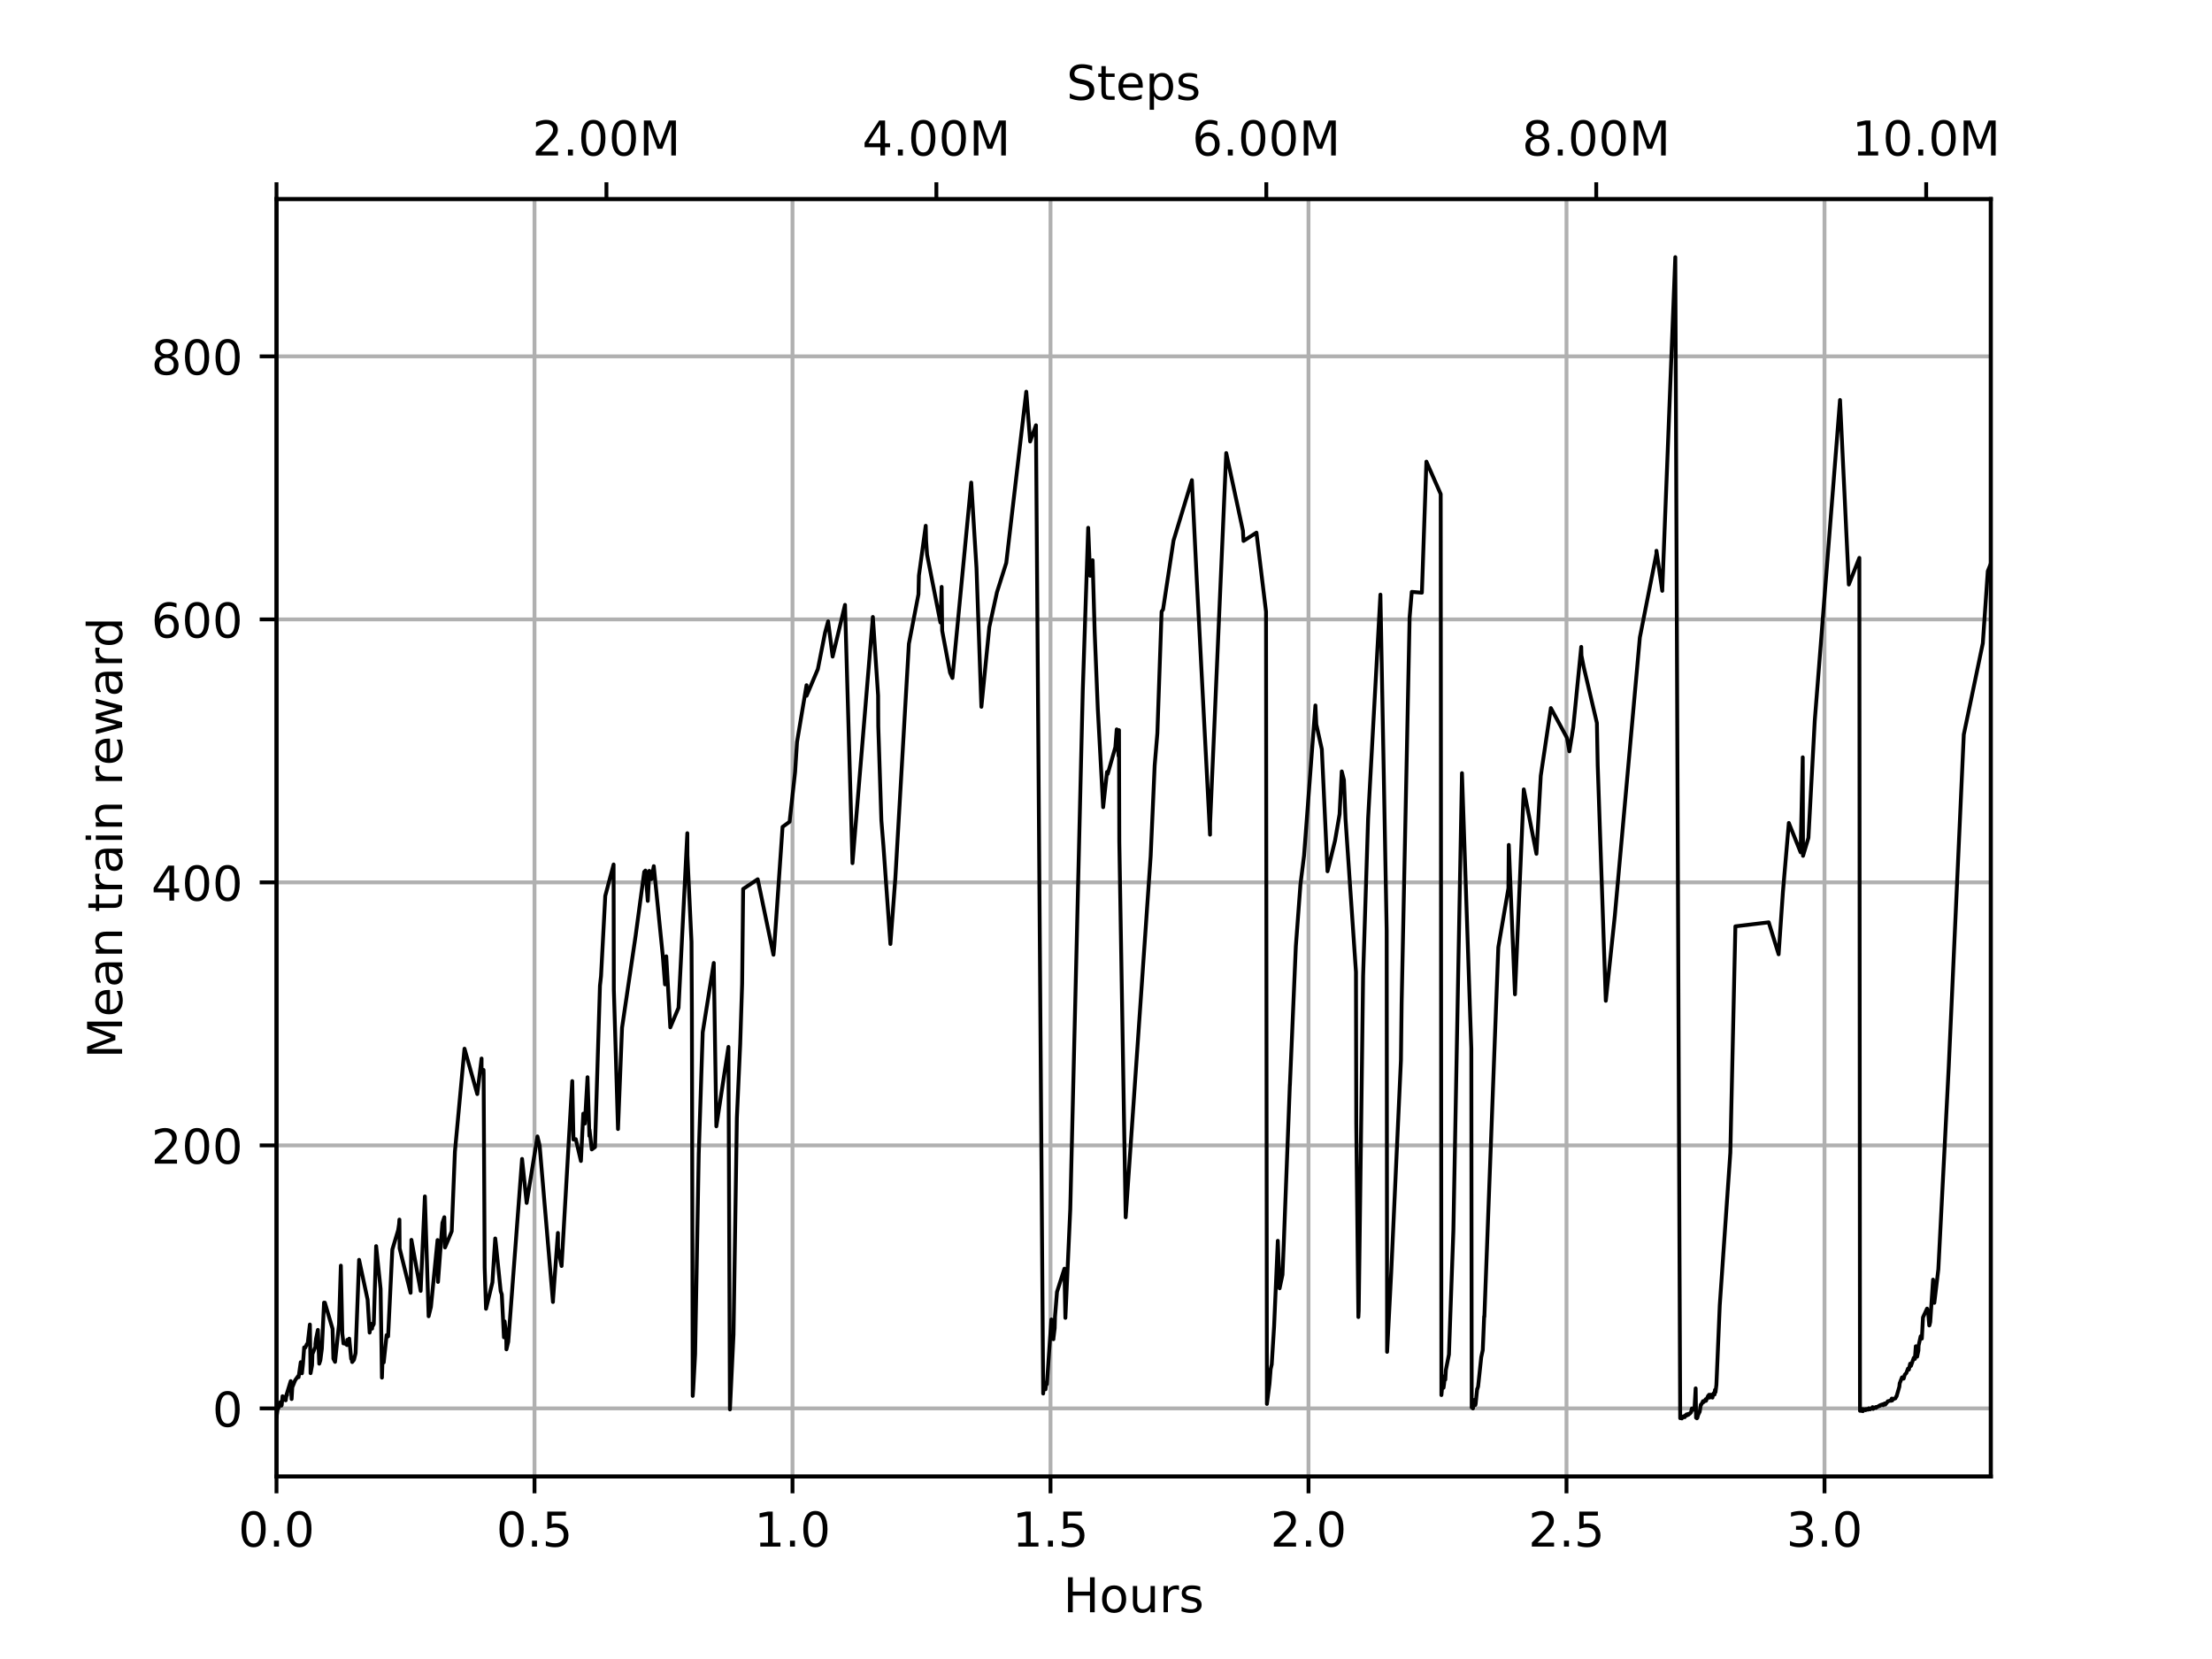<?xml version="1.0" encoding="utf-8" standalone="no"?>
<!DOCTYPE svg PUBLIC "-//W3C//DTD SVG 1.1//EN"
  "http://www.w3.org/Graphics/SVG/1.1/DTD/svg11.dtd">
<!-- Created with matplotlib (https://matplotlib.org/) -->
<svg height="345.6pt" version="1.1" viewBox="0 0 460.8 345.6" width="460.8pt" xmlns="http://www.w3.org/2000/svg" xmlns:xlink="http://www.w3.org/1999/xlink">
 <defs>
  <style type="text/css">
*{stroke-linecap:butt;stroke-linejoin:round;}
  </style>
 </defs>
 <g id="figure_1">
  <g id="patch_1">
   <path d="M 0 345.6
L 460.8 345.6
L 460.8 0
L 0 0
z
" style="fill:#ffffff;"/>
  </g>
  <g id="axes_1">
   <g id="patch_2">
    <path d="M 57.6 307.584
L 414.72 307.584
L 414.72 41.472
L 57.6 41.472
z
" style="fill:#ffffff;"/>
   </g>
   <g id="matplotlib.axis_1">
    <g id="xtick_1">
     <g id="line2d_1">
      <path clip-path="url(#p664008bdf8)" d="M 57.6 307.584
L 57.6 41.472
" style="fill:none;stroke:#b0b0b0;stroke-linecap:square;stroke-width:0.8;"/>
     </g>
     <g id="line2d_2">
      <defs>
       <path d="M 0 0
L 0 3.5
" id="m52dcbf2205" style="stroke:#000000;stroke-width:0.8;"/>
      </defs>
      <g>
       <use style="stroke:#000000;stroke-width:0.8;" x="57.6" xlink:href="#m52dcbf2205" y="307.584"/>
      </g>
     </g>
     <g id="text_1">
      <!-- 0.0 -->
      <defs>
       <path d="M 31.781 66.406
Q 24.172 66.406 20.328 58.906
Q 16.5 51.422 16.5 36.375
Q 16.5 21.391 20.328 13.891
Q 24.172 6.391 31.781 6.391
Q 39.453 6.391 43.281 13.891
Q 47.125 21.391 47.125 36.375
Q 47.125 51.422 43.281 58.906
Q 39.453 66.406 31.781 66.406
z
M 31.781 74.219
Q 44.047 74.219 50.516 64.516
Q 56.984 54.828 56.984 36.375
Q 56.984 17.969 50.516 8.266
Q 44.047 -1.422 31.781 -1.422
Q 19.531 -1.422 13.062 8.266
Q 6.594 17.969 6.594 36.375
Q 6.594 54.828 13.062 64.516
Q 19.531 74.219 31.781 74.219
z
" id="DejaVuSans-48"/>
       <path d="M 10.688 12.406
L 21 12.406
L 21 0
L 10.688 0
z
" id="DejaVuSans-46"/>
      </defs>
      <g transform="translate(49.648 322.182)scale(0.1 -0.1)">
       <use xlink:href="#DejaVuSans-48"/>
       <use x="63.623" xlink:href="#DejaVuSans-46"/>
       <use x="95.41" xlink:href="#DejaVuSans-48"/>
      </g>
     </g>
    </g>
    <g id="xtick_2">
     <g id="line2d_3">
      <path clip-path="url(#p664008bdf8)" d="M 111.346 307.584
L 111.346 41.472
" style="fill:none;stroke:#b0b0b0;stroke-linecap:square;stroke-width:0.8;"/>
     </g>
     <g id="line2d_4">
      <g>
       <use style="stroke:#000000;stroke-width:0.8;" x="111.346" xlink:href="#m52dcbf2205" y="307.584"/>
      </g>
     </g>
     <g id="text_2">
      <!-- 0.5 -->
      <defs>
       <path d="M 10.797 72.906
L 49.516 72.906
L 49.516 64.594
L 19.828 64.594
L 19.828 46.734
Q 21.969 47.469 24.109 47.828
Q 26.266 48.188 28.422 48.188
Q 40.625 48.188 47.75 41.5
Q 54.891 34.812 54.891 23.391
Q 54.891 11.625 47.562 5.094
Q 40.234 -1.422 26.906 -1.422
Q 22.312 -1.422 17.547 -0.641
Q 12.797 0.141 7.719 1.703
L 7.719 11.625
Q 12.109 9.234 16.797 8.062
Q 21.484 6.891 26.703 6.891
Q 35.156 6.891 40.078 11.328
Q 45.016 15.766 45.016 23.391
Q 45.016 31 40.078 35.438
Q 35.156 39.891 26.703 39.891
Q 22.75 39.891 18.812 39.016
Q 14.891 38.141 10.797 36.281
z
" id="DejaVuSans-53"/>
      </defs>
      <g transform="translate(103.395 322.182)scale(0.1 -0.1)">
       <use xlink:href="#DejaVuSans-48"/>
       <use x="63.623" xlink:href="#DejaVuSans-46"/>
       <use x="95.41" xlink:href="#DejaVuSans-53"/>
      </g>
     </g>
    </g>
    <g id="xtick_3">
     <g id="line2d_5">
      <path clip-path="url(#p664008bdf8)" d="M 165.092 307.584
L 165.092 41.472
" style="fill:none;stroke:#b0b0b0;stroke-linecap:square;stroke-width:0.8;"/>
     </g>
     <g id="line2d_6">
      <g>
       <use style="stroke:#000000;stroke-width:0.8;" x="165.092" xlink:href="#m52dcbf2205" y="307.584"/>
      </g>
     </g>
     <g id="text_3">
      <!-- 1.0 -->
      <defs>
       <path d="M 12.406 8.297
L 28.516 8.297
L 28.516 63.922
L 10.984 60.406
L 10.984 69.391
L 28.422 72.906
L 38.281 72.906
L 38.281 8.297
L 54.391 8.297
L 54.391 0
L 12.406 0
z
" id="DejaVuSans-49"/>
      </defs>
      <g transform="translate(157.141 322.182)scale(0.1 -0.1)">
       <use xlink:href="#DejaVuSans-49"/>
       <use x="63.623" xlink:href="#DejaVuSans-46"/>
       <use x="95.41" xlink:href="#DejaVuSans-48"/>
      </g>
     </g>
    </g>
    <g id="xtick_4">
     <g id="line2d_7">
      <path clip-path="url(#p664008bdf8)" d="M 218.839 307.584
L 218.839 41.472
" style="fill:none;stroke:#b0b0b0;stroke-linecap:square;stroke-width:0.8;"/>
     </g>
     <g id="line2d_8">
      <g>
       <use style="stroke:#000000;stroke-width:0.8;" x="218.839" xlink:href="#m52dcbf2205" y="307.584"/>
      </g>
     </g>
     <g id="text_4">
      <!-- 1.5 -->
      <g transform="translate(210.887 322.182)scale(0.1 -0.1)">
       <use xlink:href="#DejaVuSans-49"/>
       <use x="63.623" xlink:href="#DejaVuSans-46"/>
       <use x="95.41" xlink:href="#DejaVuSans-53"/>
      </g>
     </g>
    </g>
    <g id="xtick_5">
     <g id="line2d_9">
      <path clip-path="url(#p664008bdf8)" d="M 272.585 307.584
L 272.585 41.472
" style="fill:none;stroke:#b0b0b0;stroke-linecap:square;stroke-width:0.8;"/>
     </g>
     <g id="line2d_10">
      <g>
       <use style="stroke:#000000;stroke-width:0.8;" x="272.585" xlink:href="#m52dcbf2205" y="307.584"/>
      </g>
     </g>
     <g id="text_5">
      <!-- 2.0 -->
      <defs>
       <path d="M 19.188 8.297
L 53.609 8.297
L 53.609 0
L 7.328 0
L 7.328 8.297
Q 12.938 14.109 22.625 23.891
Q 32.328 33.688 34.812 36.531
Q 39.547 41.844 41.422 45.531
Q 43.312 49.219 43.312 52.781
Q 43.312 58.594 39.234 62.25
Q 35.156 65.922 28.609 65.922
Q 23.969 65.922 18.812 64.312
Q 13.672 62.703 7.812 59.422
L 7.812 69.391
Q 13.766 71.781 18.938 73
Q 24.125 74.219 28.422 74.219
Q 39.75 74.219 46.484 68.547
Q 53.219 62.891 53.219 53.422
Q 53.219 48.922 51.531 44.891
Q 49.859 40.875 45.406 35.406
Q 44.188 33.984 37.641 27.219
Q 31.109 20.453 19.188 8.297
z
" id="DejaVuSans-50"/>
      </defs>
      <g transform="translate(264.633 322.182)scale(0.1 -0.1)">
       <use xlink:href="#DejaVuSans-50"/>
       <use x="63.623" xlink:href="#DejaVuSans-46"/>
       <use x="95.41" xlink:href="#DejaVuSans-48"/>
      </g>
     </g>
    </g>
    <g id="xtick_6">
     <g id="line2d_11">
      <path clip-path="url(#p664008bdf8)" d="M 326.331 307.584
L 326.331 41.472
" style="fill:none;stroke:#b0b0b0;stroke-linecap:square;stroke-width:0.8;"/>
     </g>
     <g id="line2d_12">
      <g>
       <use style="stroke:#000000;stroke-width:0.8;" x="326.331" xlink:href="#m52dcbf2205" y="307.584"/>
      </g>
     </g>
     <g id="text_6">
      <!-- 2.5 -->
      <g transform="translate(318.379 322.182)scale(0.1 -0.1)">
       <use xlink:href="#DejaVuSans-50"/>
       <use x="63.623" xlink:href="#DejaVuSans-46"/>
       <use x="95.41" xlink:href="#DejaVuSans-53"/>
      </g>
     </g>
    </g>
    <g id="xtick_7">
     <g id="line2d_13">
      <path clip-path="url(#p664008bdf8)" d="M 380.077 307.584
L 380.077 41.472
" style="fill:none;stroke:#b0b0b0;stroke-linecap:square;stroke-width:0.8;"/>
     </g>
     <g id="line2d_14">
      <g>
       <use style="stroke:#000000;stroke-width:0.8;" x="380.077" xlink:href="#m52dcbf2205" y="307.584"/>
      </g>
     </g>
     <g id="text_7">
      <!-- 3.0 -->
      <defs>
       <path d="M 40.578 39.312
Q 47.656 37.797 51.625 33
Q 55.609 28.219 55.609 21.188
Q 55.609 10.406 48.188 4.484
Q 40.766 -1.422 27.094 -1.422
Q 22.516 -1.422 17.656 -0.516
Q 12.797 0.391 7.625 2.203
L 7.625 11.719
Q 11.719 9.328 16.594 8.109
Q 21.484 6.891 26.812 6.891
Q 36.078 6.891 40.938 10.547
Q 45.797 14.203 45.797 21.188
Q 45.797 27.641 41.281 31.266
Q 36.766 34.906 28.719 34.906
L 20.219 34.906
L 20.219 43.016
L 29.109 43.016
Q 36.375 43.016 40.234 45.922
Q 44.094 48.828 44.094 54.297
Q 44.094 59.906 40.109 62.906
Q 36.141 65.922 28.719 65.922
Q 24.656 65.922 20.016 65.031
Q 15.375 64.156 9.812 62.312
L 9.812 71.094
Q 15.438 72.656 20.344 73.438
Q 25.25 74.219 29.594 74.219
Q 40.828 74.219 47.359 69.109
Q 53.906 64.016 53.906 55.328
Q 53.906 49.266 50.438 45.094
Q 46.969 40.922 40.578 39.312
z
" id="DejaVuSans-51"/>
      </defs>
      <g transform="translate(372.125 322.182)scale(0.1 -0.1)">
       <use xlink:href="#DejaVuSans-51"/>
       <use x="63.623" xlink:href="#DejaVuSans-46"/>
       <use x="95.41" xlink:href="#DejaVuSans-48"/>
      </g>
     </g>
    </g>
    <g id="text_8">
     <!-- Hours -->
     <defs>
      <path d="M 9.812 72.906
L 19.672 72.906
L 19.672 43.016
L 55.516 43.016
L 55.516 72.906
L 65.375 72.906
L 65.375 0
L 55.516 0
L 55.516 34.719
L 19.672 34.719
L 19.672 0
L 9.812 0
z
" id="DejaVuSans-72"/>
      <path d="M 30.609 48.391
Q 23.391 48.391 19.188 42.75
Q 14.984 37.109 14.984 27.297
Q 14.984 17.484 19.156 11.844
Q 23.344 6.203 30.609 6.203
Q 37.797 6.203 41.984 11.859
Q 46.188 17.531 46.188 27.297
Q 46.188 37.016 41.984 42.703
Q 37.797 48.391 30.609 48.391
z
M 30.609 56
Q 42.328 56 49.016 48.375
Q 55.719 40.766 55.719 27.297
Q 55.719 13.875 49.016 6.219
Q 42.328 -1.422 30.609 -1.422
Q 18.844 -1.422 12.172 6.219
Q 5.516 13.875 5.516 27.297
Q 5.516 40.766 12.172 48.375
Q 18.844 56 30.609 56
z
" id="DejaVuSans-111"/>
      <path d="M 8.5 21.578
L 8.5 54.688
L 17.484 54.688
L 17.484 21.922
Q 17.484 14.156 20.5 10.266
Q 23.531 6.391 29.594 6.391
Q 36.859 6.391 41.078 11.031
Q 45.312 15.672 45.312 23.688
L 45.312 54.688
L 54.297 54.688
L 54.297 0
L 45.312 0
L 45.312 8.406
Q 42.047 3.422 37.719 1
Q 33.406 -1.422 27.688 -1.422
Q 18.266 -1.422 13.375 4.438
Q 8.5 10.297 8.5 21.578
z
M 31.109 56
z
" id="DejaVuSans-117"/>
      <path d="M 41.109 46.297
Q 39.594 47.172 37.812 47.578
Q 36.031 48 33.891 48
Q 26.266 48 22.188 43.047
Q 18.109 38.094 18.109 28.812
L 18.109 0
L 9.078 0
L 9.078 54.688
L 18.109 54.688
L 18.109 46.188
Q 20.953 51.172 25.484 53.578
Q 30.031 56 36.531 56
Q 37.453 56 38.578 55.875
Q 39.703 55.766 41.062 55.516
z
" id="DejaVuSans-114"/>
      <path d="M 44.281 53.078
L 44.281 44.578
Q 40.484 46.531 36.375 47.5
Q 32.281 48.484 27.875 48.484
Q 21.188 48.484 17.844 46.438
Q 14.5 44.391 14.5 40.281
Q 14.5 37.156 16.891 35.375
Q 19.281 33.594 26.516 31.984
L 29.594 31.297
Q 39.156 29.25 43.188 25.516
Q 47.219 21.781 47.219 15.094
Q 47.219 7.469 41.188 3.016
Q 35.156 -1.422 24.609 -1.422
Q 20.219 -1.422 15.453 -0.562
Q 10.688 0.297 5.422 2
L 5.422 11.281
Q 10.406 8.688 15.234 7.391
Q 20.062 6.109 24.812 6.109
Q 31.156 6.109 34.562 8.281
Q 37.984 10.453 37.984 14.406
Q 37.984 18.062 35.516 20.016
Q 33.062 21.969 24.703 23.781
L 21.578 24.516
Q 13.234 26.266 9.516 29.906
Q 5.812 33.547 5.812 39.891
Q 5.812 47.609 11.281 51.797
Q 16.75 56 26.812 56
Q 31.781 56 36.172 55.266
Q 40.578 54.547 44.281 53.078
z
" id="DejaVuSans-115"/>
     </defs>
     <g transform="translate(221.512 335.861)scale(0.1 -0.1)">
      <use xlink:href="#DejaVuSans-72"/>
      <use x="75.195" xlink:href="#DejaVuSans-111"/>
      <use x="136.377" xlink:href="#DejaVuSans-117"/>
      <use x="199.756" xlink:href="#DejaVuSans-114"/>
      <use x="240.869" xlink:href="#DejaVuSans-115"/>
     </g>
    </g>
   </g>
   <g id="matplotlib.axis_2">
    <g id="ytick_1">
     <g id="line2d_15">
      <path clip-path="url(#p664008bdf8)" d="M 57.6 293.396
L 414.72 293.396
" style="fill:none;stroke:#b0b0b0;stroke-linecap:square;stroke-width:0.8;"/>
     </g>
     <g id="line2d_16">
      <defs>
       <path d="M 0 0
L -3.5 0
" id="ma032b024cc" style="stroke:#000000;stroke-width:0.8;"/>
      </defs>
      <g>
       <use style="stroke:#000000;stroke-width:0.8;" x="57.6" xlink:href="#ma032b024cc" y="293.396"/>
      </g>
     </g>
     <g id="text_9">
      <!-- 0 -->
      <g transform="translate(44.237 297.195)scale(0.1 -0.1)">
       <use xlink:href="#DejaVuSans-48"/>
      </g>
     </g>
    </g>
    <g id="ytick_2">
     <g id="line2d_17">
      <path clip-path="url(#p664008bdf8)" d="M 57.6 238.606
L 414.72 238.606
" style="fill:none;stroke:#b0b0b0;stroke-linecap:square;stroke-width:0.8;"/>
     </g>
     <g id="line2d_18">
      <g>
       <use style="stroke:#000000;stroke-width:0.8;" x="57.6" xlink:href="#ma032b024cc" y="238.606"/>
      </g>
     </g>
     <g id="text_10">
      <!-- 200 -->
      <g transform="translate(31.512 242.406)scale(0.1 -0.1)">
       <use xlink:href="#DejaVuSans-50"/>
       <use x="63.623" xlink:href="#DejaVuSans-48"/>
       <use x="127.246" xlink:href="#DejaVuSans-48"/>
      </g>
     </g>
    </g>
    <g id="ytick_3">
     <g id="line2d_19">
      <path clip-path="url(#p664008bdf8)" d="M 57.6 183.817
L 414.72 183.817
" style="fill:none;stroke:#b0b0b0;stroke-linecap:square;stroke-width:0.8;"/>
     </g>
     <g id="line2d_20">
      <g>
       <use style="stroke:#000000;stroke-width:0.8;" x="57.6" xlink:href="#ma032b024cc" y="183.817"/>
      </g>
     </g>
     <g id="text_11">
      <!-- 400 -->
      <defs>
       <path d="M 37.797 64.312
L 12.891 25.391
L 37.797 25.391
z
M 35.203 72.906
L 47.609 72.906
L 47.609 25.391
L 58.016 25.391
L 58.016 17.188
L 47.609 17.188
L 47.609 0
L 37.797 0
L 37.797 17.188
L 4.891 17.188
L 4.891 26.703
z
" id="DejaVuSans-52"/>
      </defs>
      <g transform="translate(31.512 187.616)scale(0.1 -0.1)">
       <use xlink:href="#DejaVuSans-52"/>
       <use x="63.623" xlink:href="#DejaVuSans-48"/>
       <use x="127.246" xlink:href="#DejaVuSans-48"/>
      </g>
     </g>
    </g>
    <g id="ytick_4">
     <g id="line2d_21">
      <path clip-path="url(#p664008bdf8)" d="M 57.6 129.027
L 414.72 129.027
" style="fill:none;stroke:#b0b0b0;stroke-linecap:square;stroke-width:0.8;"/>
     </g>
     <g id="line2d_22">
      <g>
       <use style="stroke:#000000;stroke-width:0.8;" x="57.6" xlink:href="#ma032b024cc" y="129.027"/>
      </g>
     </g>
     <g id="text_12">
      <!-- 600 -->
      <defs>
       <path d="M 33.016 40.375
Q 26.375 40.375 22.484 35.828
Q 18.609 31.297 18.609 23.391
Q 18.609 15.531 22.484 10.953
Q 26.375 6.391 33.016 6.391
Q 39.656 6.391 43.531 10.953
Q 47.406 15.531 47.406 23.391
Q 47.406 31.297 43.531 35.828
Q 39.656 40.375 33.016 40.375
z
M 52.594 71.297
L 52.594 62.312
Q 48.875 64.062 45.094 64.984
Q 41.312 65.922 37.594 65.922
Q 27.828 65.922 22.672 59.328
Q 17.531 52.734 16.797 39.406
Q 19.672 43.656 24.016 45.922
Q 28.375 48.188 33.594 48.188
Q 44.578 48.188 50.953 41.516
Q 57.328 34.859 57.328 23.391
Q 57.328 12.156 50.688 5.359
Q 44.047 -1.422 33.016 -1.422
Q 20.359 -1.422 13.672 8.266
Q 6.984 17.969 6.984 36.375
Q 6.984 53.656 15.188 63.938
Q 23.391 74.219 37.203 74.219
Q 40.922 74.219 44.703 73.484
Q 48.484 72.75 52.594 71.297
z
" id="DejaVuSans-54"/>
      </defs>
      <g transform="translate(31.512 132.826)scale(0.1 -0.1)">
       <use xlink:href="#DejaVuSans-54"/>
       <use x="63.623" xlink:href="#DejaVuSans-48"/>
       <use x="127.246" xlink:href="#DejaVuSans-48"/>
      </g>
     </g>
    </g>
    <g id="ytick_5">
     <g id="line2d_23">
      <path clip-path="url(#p664008bdf8)" d="M 57.6 74.238
L 414.72 74.238
" style="fill:none;stroke:#b0b0b0;stroke-linecap:square;stroke-width:0.8;"/>
     </g>
     <g id="line2d_24">
      <g>
       <use style="stroke:#000000;stroke-width:0.8;" x="57.6" xlink:href="#ma032b024cc" y="74.238"/>
      </g>
     </g>
     <g id="text_13">
      <!-- 800 -->
      <defs>
       <path d="M 31.781 34.625
Q 24.75 34.625 20.719 30.859
Q 16.703 27.094 16.703 20.516
Q 16.703 13.922 20.719 10.156
Q 24.75 6.391 31.781 6.391
Q 38.812 6.391 42.859 10.172
Q 46.922 13.969 46.922 20.516
Q 46.922 27.094 42.891 30.859
Q 38.875 34.625 31.781 34.625
z
M 21.922 38.812
Q 15.578 40.375 12.031 44.719
Q 8.5 49.078 8.5 55.328
Q 8.5 64.062 14.719 69.141
Q 20.953 74.219 31.781 74.219
Q 42.672 74.219 48.875 69.141
Q 55.078 64.062 55.078 55.328
Q 55.078 49.078 51.531 44.719
Q 48 40.375 41.703 38.812
Q 48.828 37.156 52.797 32.312
Q 56.781 27.484 56.781 20.516
Q 56.781 9.906 50.312 4.234
Q 43.844 -1.422 31.781 -1.422
Q 19.734 -1.422 13.25 4.234
Q 6.781 9.906 6.781 20.516
Q 6.781 27.484 10.781 32.312
Q 14.797 37.156 21.922 38.812
z
M 18.312 54.391
Q 18.312 48.734 21.844 45.562
Q 25.391 42.391 31.781 42.391
Q 38.141 42.391 41.719 45.562
Q 45.312 48.734 45.312 54.391
Q 45.312 60.062 41.719 63.234
Q 38.141 66.406 31.781 66.406
Q 25.391 66.406 21.844 63.234
Q 18.312 60.062 18.312 54.391
z
" id="DejaVuSans-56"/>
      </defs>
      <g transform="translate(31.512 78.037)scale(0.1 -0.1)">
       <use xlink:href="#DejaVuSans-56"/>
       <use x="63.623" xlink:href="#DejaVuSans-48"/>
       <use x="127.246" xlink:href="#DejaVuSans-48"/>
      </g>
     </g>
    </g>
    <g id="text_14">
     <!-- Mean train reward -->
     <defs>
      <path d="M 9.812 72.906
L 24.516 72.906
L 43.109 23.297
L 61.812 72.906
L 76.516 72.906
L 76.516 0
L 66.891 0
L 66.891 64.016
L 48.094 14.016
L 38.188 14.016
L 19.391 64.016
L 19.391 0
L 9.812 0
z
" id="DejaVuSans-77"/>
      <path d="M 56.203 29.594
L 56.203 25.203
L 14.891 25.203
Q 15.484 15.922 20.484 11.062
Q 25.484 6.203 34.422 6.203
Q 39.594 6.203 44.453 7.469
Q 49.312 8.734 54.109 11.281
L 54.109 2.781
Q 49.266 0.734 44.188 -0.344
Q 39.109 -1.422 33.891 -1.422
Q 20.797 -1.422 13.156 6.188
Q 5.516 13.812 5.516 26.812
Q 5.516 40.234 12.766 48.109
Q 20.016 56 32.328 56
Q 43.359 56 49.781 48.891
Q 56.203 41.797 56.203 29.594
z
M 47.219 32.234
Q 47.125 39.594 43.094 43.984
Q 39.062 48.391 32.422 48.391
Q 24.906 48.391 20.391 44.141
Q 15.875 39.891 15.188 32.172
z
" id="DejaVuSans-101"/>
      <path d="M 34.281 27.484
Q 23.391 27.484 19.188 25
Q 14.984 22.516 14.984 16.5
Q 14.984 11.719 18.141 8.906
Q 21.297 6.109 26.703 6.109
Q 34.188 6.109 38.703 11.406
Q 43.219 16.703 43.219 25.484
L 43.219 27.484
z
M 52.203 31.203
L 52.203 0
L 43.219 0
L 43.219 8.297
Q 40.141 3.328 35.547 0.953
Q 30.953 -1.422 24.312 -1.422
Q 15.922 -1.422 10.953 3.297
Q 6 8.016 6 15.922
Q 6 25.141 12.172 29.828
Q 18.359 34.516 30.609 34.516
L 43.219 34.516
L 43.219 35.406
Q 43.219 41.609 39.141 45
Q 35.062 48.391 27.688 48.391
Q 23 48.391 18.547 47.266
Q 14.109 46.141 10.016 43.891
L 10.016 52.203
Q 14.938 54.109 19.578 55.047
Q 24.219 56 28.609 56
Q 40.484 56 46.344 49.844
Q 52.203 43.703 52.203 31.203
z
" id="DejaVuSans-97"/>
      <path d="M 54.891 33.016
L 54.891 0
L 45.906 0
L 45.906 32.719
Q 45.906 40.484 42.875 44.328
Q 39.844 48.188 33.797 48.188
Q 26.516 48.188 22.312 43.547
Q 18.109 38.922 18.109 30.906
L 18.109 0
L 9.078 0
L 9.078 54.688
L 18.109 54.688
L 18.109 46.188
Q 21.344 51.125 25.703 53.562
Q 30.078 56 35.797 56
Q 45.219 56 50.047 50.172
Q 54.891 44.344 54.891 33.016
z
" id="DejaVuSans-110"/>
      <path id="DejaVuSans-32"/>
      <path d="M 18.312 70.219
L 18.312 54.688
L 36.812 54.688
L 36.812 47.703
L 18.312 47.703
L 18.312 18.016
Q 18.312 11.328 20.141 9.422
Q 21.969 7.516 27.594 7.516
L 36.812 7.516
L 36.812 0
L 27.594 0
Q 17.188 0 13.234 3.875
Q 9.281 7.766 9.281 18.016
L 9.281 47.703
L 2.688 47.703
L 2.688 54.688
L 9.281 54.688
L 9.281 70.219
z
" id="DejaVuSans-116"/>
      <path d="M 9.422 54.688
L 18.406 54.688
L 18.406 0
L 9.422 0
z
M 9.422 75.984
L 18.406 75.984
L 18.406 64.594
L 9.422 64.594
z
" id="DejaVuSans-105"/>
      <path d="M 4.203 54.688
L 13.188 54.688
L 24.422 12.016
L 35.594 54.688
L 46.188 54.688
L 57.422 12.016
L 68.609 54.688
L 77.594 54.688
L 63.281 0
L 52.688 0
L 40.922 44.828
L 29.109 0
L 18.5 0
z
" id="DejaVuSans-119"/>
      <path d="M 45.406 46.391
L 45.406 75.984
L 54.391 75.984
L 54.391 0
L 45.406 0
L 45.406 8.203
Q 42.578 3.328 38.25 0.953
Q 33.938 -1.422 27.875 -1.422
Q 17.969 -1.422 11.734 6.484
Q 5.516 14.406 5.516 27.297
Q 5.516 40.188 11.734 48.094
Q 17.969 56 27.875 56
Q 33.938 56 38.25 53.625
Q 42.578 51.266 45.406 46.391
z
M 14.797 27.297
Q 14.797 17.391 18.875 11.75
Q 22.953 6.109 30.078 6.109
Q 37.203 6.109 41.297 11.75
Q 45.406 17.391 45.406 27.297
Q 45.406 37.203 41.297 42.844
Q 37.203 48.484 30.078 48.484
Q 22.953 48.484 18.875 42.844
Q 14.797 37.203 14.797 27.297
z
" id="DejaVuSans-100"/>
     </defs>
     <g transform="translate(25.433 220.48)rotate(-90)scale(0.1 -0.1)">
      <use xlink:href="#DejaVuSans-77"/>
      <use x="86.279" xlink:href="#DejaVuSans-101"/>
      <use x="147.803" xlink:href="#DejaVuSans-97"/>
      <use x="209.082" xlink:href="#DejaVuSans-110"/>
      <use x="272.461" xlink:href="#DejaVuSans-32"/>
      <use x="304.248" xlink:href="#DejaVuSans-116"/>
      <use x="343.457" xlink:href="#DejaVuSans-114"/>
      <use x="384.57" xlink:href="#DejaVuSans-97"/>
      <use x="445.85" xlink:href="#DejaVuSans-105"/>
      <use x="473.633" xlink:href="#DejaVuSans-110"/>
      <use x="537.012" xlink:href="#DejaVuSans-32"/>
      <use x="568.799" xlink:href="#DejaVuSans-114"/>
      <use x="609.881" xlink:href="#DejaVuSans-101"/>
      <use x="671.404" xlink:href="#DejaVuSans-119"/>
      <use x="753.191" xlink:href="#DejaVuSans-97"/>
      <use x="814.471" xlink:href="#DejaVuSans-114"/>
      <use x="855.568" xlink:href="#DejaVuSans-100"/>
     </g>
    </g>
   </g>
   <g id="line2d_25">
    <path clip-path="url(#p664008bdf8)" d="M 57.6 295.28
L 57.601 295.281
L 57.936 292.819
L 58.018 293.321
L 58.061 293.052
L 58.115 292.547
L 58.191 292.772
L 58.216 292.847
L 58.41 292.088
L 58.452 292.441
L 58.516 292.433
L 58.622 292.829
L 58.681 292.725
L 58.857 290.856
L 58.955 291.129
L 58.989 291.676
L 59.152 290.982
L 59.186 291.189
L 59.207 291.57
L 59.29 291.451
L 59.363 291.139
L 59.516 291.713
L 59.557 291.444
L 59.736 290.341
L 59.765 290.482
L 59.792 290.645
L 59.832 290.081
L 60.562 287.707
L 60.748 291.448
L 60.89 289.004
L 61.487 287.527
L 62.121 286.649
L 62.206 286.896
L 62.65 283.768
L 62.665 283.978
L 62.899 286.081
L 63.111 284.147
L 63.367 280.687
L 63.59 280.748
L 63.933 280
L 64.08 280.061
L 64.553 275.921
L 64.699 286.058
L 65.007 284.409
L 65.086 282.072
L 65.707 280.536
L 65.713 279.994
L 65.84 278.902
L 66.223 277.038
L 66.503 284.082
L 66.735 283.374
L 67.05 280.96
L 67.506 271.357
L 67.67 271.363
L 69.279 276.818
L 69.453 283.045
L 69.795 283.701
L 70.623 275.885
L 71.005 263.655
L 71.308 277.803
L 71.549 279.872
L 71.56 279.622
L 72.292 280.205
L 72.343 279.111
L 72.641 279.587
L 72.752 278.864
L 73.16 283.088
L 73.194 282.651
L 73.368 283.739
L 73.742 283.265
L 74.076 281.885
L 74.805 262.441
L 76.581 270.748
L 77.002 277.609
L 77.254 275.766
L 77.511 276.774
L 77.515 276.48
L 77.86 275.827
L 78.357 259.588
L 79.286 268.518
L 79.564 286.985
L 79.673 283.67
L 79.936 283.821
L 80.539 278.129
L 80.848 278.401
L 81.731 260.303
L 82.943 256.272
L 83.137 254.988
L 83.203 254.06
L 83.251 260.053
L 85.534 269.316
L 85.706 258.285
L 87.628 268.915
L 88.511 249.231
L 89.292 274.2
L 89.772 272.242
L 91.149 258.324
L 91.241 267.052
L 92.163 254.754
L 92.562 253.565
L 92.702 259.874
L 94.102 256.49
L 94.767 239.92
L 96.764 218.457
L 99.427 227.916
L 100.318 220.508
L 100.319 222.999
L 100.726 222.88
L 100.749 223.542
L 100.961 264.027
L 101.248 272.641
L 102.577 267.152
L 103.164 257.993
L 103.281 258.943
L 104.302 268.978
L 104.534 269.663
L 104.984 278.595
L 105.036 278.139
L 105.117 275.255
L 105.448 278.077
L 105.501 281.094
L 105.879 279.503
L 108.755 241.422
L 109.711 250.592
L 111.959 236.737
L 112.416 238.65
L 115.19 271.227
L 115.22 270.577
L 116.224 256.843
L 116.247 259.922
L 116.985 263.732
L 119.21 225.211
L 119.465 237.405
L 119.945 237.306
L 121.015 241.856
L 121.509 231.991
L 121.836 234.062
L 122.392 224.401
L 122.782 236.639
L 122.805 235.339
L 123.279 239.449
L 123.948 238.956
L 124.983 205.332
L 125.204 203.356
L 126.09 186.625
L 127.824 180.088
L 127.877 206.146
L 128.741 235.202
L 128.757 234.788
L 129.583 214.097
L 132.422 194.855
L 134.204 181.623
L 134.453 181.352
L 134.943 187.673
L 135.264 181.412
L 135.693 183.142
L 136.193 180.434
L 138.076 199.168
L 138.534 205.074
L 138.793 199.213
L 139.636 214.015
L 141.351 209.937
L 143.181 173.572
L 143.199 178.187
L 144.051 196.217
L 144.131 210.977
L 144.306 290.794
L 144.412 289.341
L 144.804 282.08
L 145.564 240.351
L 146.389 215.048
L 148.692 200.599
L 149.228 234.633
L 151.748 218.088
L 152.058 293.61
L 152.802 278.003
L 153.505 232.867
L 154.197 217.527
L 154.599 204.927
L 154.812 185.182
L 157.849 183.163
L 161.125 198.895
L 161.301 197.045
L 163.023 172.254
L 164.486 171.189
L 165.635 160.793
L 166.035 154.586
L 168.015 142.738
L 168.023 144.95
L 170.374 139.387
L 171.877 131.786
L 172.514 129.437
L 173.453 136.781
L 176.029 126.003
L 177.587 179.809
L 181.832 128.524
L 182.925 144.896
L 182.961 151.287
L 183.606 170.913
L 184.036 176.239
L 185.487 196.655
L 186.52 182.875
L 189.338 134.12
L 191.333 123.803
L 191.425 119.909
L 192.845 109.527
L 192.926 112.697
L 193.125 115.535
L 195.905 129.685
L 196.159 122.256
L 196.27 131.376
L 197.911 140.127
L 198.411 141.236
L 202.323 100.527
L 203.42 118.312
L 204.441 147.24
L 206.094 130.624
L 207.676 123.407
L 209.623 117.252
L 213.791 81.591
L 214.597 91.975
L 215.809 88.592
L 217.316 290.302
L 217.381 289.092
L 217.54 289.473
L 217.551 289.221
L 217.655 288.747
L 217.677 288.996
L 217.794 289.418
L 217.978 287.969
L 218.083 288.353
L 219.022 274.862
L 219.444 278.986
L 219.447 278.813
L 219.71 276.681
L 219.776 274.285
L 220.193 269.129
L 221.74 264.285
L 221.937 274.534
L 222.959 251.857
L 225.565 143.734
L 226.69 109.947
L 227.097 119.947
L 227.126 118.63
L 227.612 116.706
L 227.734 121.021
L 228.036 131.586
L 228.693 147.661
L 229.807 168.155
L 230.613 160.799
L 230.76 161.223
L 232.353 155.63
L 232.632 151.94
L 233.018 157.502
L 233.105 152.099
L 233.172 175.323
L 234.5 253.582
L 239.707 178.332
L 240.539 159.475
L 241.101 152.751
L 241.984 127.385
L 242.287 126.967
L 244.466 112.607
L 248.293 100.026
L 249.284 120.263
L 252.072 173.88
L 252.084 171.508
L 255.446 94.376
L 258.927 110.561
L 259.047 112.69
L 261.74 110.957
L 263.737 127.427
L 263.922 292.467
L 264.454 288.299
L 264.701 285.209
L 264.914 284.267
L 264.919 284.282
L 265.422 276.226
L 266.192 258.478
L 266.565 268.38
L 267.164 265.551
L 267.43 259.081
L 268.704 225.923
L 268.708 226.102
L 269.946 197.142
L 270.907 184.247
L 271.659 178.219
L 274.025 146.958
L 274.209 150.89
L 275.358 156.075
L 276.544 181.503
L 278.119 175.09
L 279.06 169.603
L 279.511 160.696
L 279.967 162.478
L 280.297 170.652
L 282.472 202.487
L 282.535 234.108
L 282.975 274.363
L 283.044 273.062
L 283.96 203.301
L 285.001 170.518
L 287.565 123.869
L 288.871 193.912
L 288.96 281.618
L 289.821 264.947
L 291.838 220.911
L 291.985 208.977
L 293.651 128.598
L 294.097 123.296
L 296.204 123.468
L 297.146 96.163
L 300.124 102.926
L 300.269 290.623
L 300.277 290.598
L 300.449 288.686
L 300.7 289.106
L 300.717 289.074
L 300.825 288.288
L 300.992 286.627
L 301.032 286.945
L 301.082 287.41
L 301.202 285.399
L 301.841 282.161
L 302.764 256.35
L 304.557 161.059
L 306.503 218.474
L 306.58 293.196
L 306.642 292.864
L 306.672 293.025
L 306.702 292.751
L 306.727 292.435
L 306.842 293.404
L 307.088 292.216
L 307.177 292.132
L 307.225 291.595
L 307.346 292.688
L 307.361 292.608
L 307.404 292.428
L 307.723 289.321
L 307.739 289.424
L 307.92 288.816
L 308.567 282.74
L 308.889 281.23
L 309.177 274.217
L 309.222 274.317
L 312.126 197.329
L 314.233 185.02
L 314.308 176.006
L 315.596 207.137
L 317.432 164.442
L 320.069 177.862
L 320.968 161.623
L 323.072 147.503
L 326.432 153.706
L 326.93 156.521
L 327.738 151.497
L 329.401 134.753
L 329.446 136.557
L 329.907 138.9
L 332.662 150.601
L 332.831 159.411
L 334.519 208.484
L 336.409 190.652
L 341.613 132.787
L 345.066 115.326
L 345.069 114.73
L 346.279 123.085
L 346.294 122.518
L 348.994 53.568
L 350.014 295.434
L 350.134 295.088
L 350.256 295.358
L 350.293 295.335
L 350.333 295.227
L 350.351 295.392
L 350.359 295.488
L 350.523 295.13
L 350.549 295.224
L 350.59 295.276
L 350.667 295.203
L 350.681 295.207
L 350.698 295.042
L 350.957 295.228
L 350.961 295.184
L 351.016 294.909
L 351.053 295.041
L 351.165 294.792
L 351.222 294.866
L 351.295 294.903
L 351.337 294.643
L 351.361 294.766
L 351.481 294.832
L 351.675 294.544
L 351.677 294.554
L 351.726 294.727
L 351.795 294.619
L 351.939 294.456
L 351.962 294.53
L 352.136 294.366
L 352.293 294.175
L 352.414 293.481
L 352.46 293.41
L 352.509 293.528
L 352.661 293.702
L 352.687 293.58
L 352.937 293.388
L 353.007 293.251
L 353.236 289.219
L 353.321 295.333
L 353.402 295.325
L 353.464 295.257
L 353.467 295.277
L 353.486 295.465
L 353.58 295.389
L 353.753 294.744
L 354.084 294.067
L 354.305 292.631
L 354.332 292.726
L 354.608 292.211
L 354.63 292.269
L 354.665 292.132
L 354.768 291.886
L 354.846 291.945
L 354.905 292.076
L 354.927 292.059
L 355.336 291.472
L 355.373 291.644
L 355.393 291.819
L 355.809 290.831
L 356.034 290.551
L 356.054 290.69
L 356.14 291.153
L 356.151 291.079
L 356.246 290.562
L 356.275 290.715
L 356.477 290.535
L 356.508 290.81
L 356.559 290.795
L 356.738 291.148
L 356.848 290.471
L 356.899 290.596
L 356.917 290.643
L 357.018 290.188
L 357.175 290.506
L 357.264 289.532
L 357.302 289.55
L 357.372 290.002
L 357.555 288.512
L 357.556 288.512
L 358.259 271.897
L 360.46 240.128
L 361.515 192.971
L 368.458 192.138
L 370.52 198.799
L 371.418 185.763
L 372.647 171.433
L 375.1 177.555
L 375.544 157.759
L 375.555 161.117
L 375.603 178.289
L 376.727 174.542
L 378.046 150.148
L 383.309 83.321
L 385.143 121.77
L 387.337 116.213
L 387.469 293.897
L 387.582 293.739
L 387.625 293.78
L 387.796 293.923
L 387.967 293.52
L 388.07 293.971
L 388.124 293.828
L 388.314 293.549
L 388.32 293.574
L 388.371 293.744
L 388.586 293.676
L 388.639 293.763
L 388.709 293.524
L 388.796 293.697
L 388.814 293.655
L 388.934 293.517
L 389.07 293.647
L 389.097 293.628
L 389.134 293.652
L 389.155 293.557
L 389.309 293.377
L 389.32 293.419
L 389.518 293.589
L 389.576 293.587
L 389.694 293.415
L 389.739 293.446
L 389.883 293.421
L 389.886 293.394
L 389.911 293.449
L 390.021 293.261
L 390.091 293.131
L 390.216 293.501
L 390.236 293.474
L 390.353 293.217
L 390.368 293.267
L 390.417 293.322
L 390.598 293.186
L 390.776 293.303
L 390.806 293.098
L 390.906 293.13
L 390.997 293.153
L 391.493 292.826
L 391.504 292.847
L 391.566 292.895
L 391.573 292.784
L 391.682 292.829
L 391.715 292.707
L 392.227 292.533
L 392.233 292.594
L 392.296 292.734
L 392.321 292.557
L 392.328 292.563
L 392.519 292.44
L 392.531 292.509
L 392.598 292.364
L 392.622 292.446
L 392.702 292.55
L 392.748 292.602
L 392.914 292.299
L 393.004 292.303
L 393.264 291.905
L 393.554 291.858
L 393.781 291.719
L 393.921 291.812
L 393.975 291.775
L 394.089 291.346
L 394.12 291.408
L 394.166 291.756
L 394.198 291.73
L 394.356 291.378
L 394.426 291.445
L 394.849 291.293
L 395.04 290.881
L 395.084 290.892
L 395.671 288.869
L 395.745 288.142
L 395.749 288.156
L 396.225 286.924
L 396.275 287.118
L 396.308 287.211
L 396.332 287.183
L 396.568 287.189
L 396.797 286.376
L 397.128 286.024
L 397.466 285.102
L 397.653 285.313
L 397.919 284.075
L 398.007 284.061
L 398.087 284.545
L 398.671 282.856
L 398.701 282.885
L 398.912 283.099
L 399.095 280.451
L 399.373 282.62
L 399.639 281.341
L 399.679 280.208
L 399.691 280.245
L 400.111 278.356
L 400.356 278.858
L 400.594 274.432
L 401.44 272.605
L 401.686 273.565
L 401.897 276.116
L 401.933 276.096
L 402.101 275.396
L 402.693 266.568
L 402.955 271.407
L 403.792 264.42
L 405.955 222.293
L 409.094 153.017
L 413.057 134.008
L 414.096 118.982
L 414.72 117.413
L 414.72 117.413
" style="fill:none;stroke:#000000;stroke-linecap:square;stroke-width:0.8;"/>
   </g>
   <g id="patch_3">
    <path d="M 57.6 307.584
L 57.6 41.472
" style="fill:none;stroke:#000000;stroke-linecap:square;stroke-linejoin:miter;stroke-width:0.8;"/>
   </g>
   <g id="patch_4">
    <path d="M 414.72 307.584
L 414.72 41.472
" style="fill:none;stroke:#000000;stroke-linecap:square;stroke-linejoin:miter;stroke-width:0.8;"/>
   </g>
   <g id="patch_5">
    <path d="M 57.6 307.584
L 414.72 307.584
" style="fill:none;stroke:#000000;stroke-linecap:square;stroke-linejoin:miter;stroke-width:0.8;"/>
   </g>
   <g id="patch_6">
    <path d="M 57.6 41.472
L 414.72 41.472
" style="fill:none;stroke:#000000;stroke-linecap:square;stroke-linejoin:miter;stroke-width:0.8;"/>
   </g>
  </g>
  <g id="axes_2">
   <g id="matplotlib.axis_3">
    <g id="xtick_8">
     <g id="line2d_26">
      <defs>
       <path d="M 0 0
L 0 -3.5
" id="m6dacde3909" style="stroke:#000000;stroke-width:0.8;"/>
      </defs>
      <g>
       <use style="stroke:#000000;stroke-width:0.8;" x="57.6" xlink:href="#m6dacde3909" y="41.472"/>
      </g>
     </g>
    </g>
    <g id="xtick_9">
     <g id="line2d_27">
      <g>
       <use style="stroke:#000000;stroke-width:0.8;" x="126.332" xlink:href="#m6dacde3909" y="41.472"/>
      </g>
     </g>
     <g id="text_15">
      <!-- 2.00M -->
      <g transform="translate(110.885 32.392)scale(0.1 -0.1)">
       <use xlink:href="#DejaVuSans-50"/>
       <use x="63.623" xlink:href="#DejaVuSans-46"/>
       <use x="95.41" xlink:href="#DejaVuSans-48"/>
       <use x="159.033" xlink:href="#DejaVuSans-48"/>
       <use x="222.656" xlink:href="#DejaVuSans-77"/>
      </g>
     </g>
    </g>
    <g id="xtick_10">
     <g id="line2d_28">
      <g>
       <use style="stroke:#000000;stroke-width:0.8;" x="195.065" xlink:href="#m6dacde3909" y="41.472"/>
      </g>
     </g>
     <g id="text_16">
      <!-- 4.00M -->
      <g transform="translate(179.618 32.392)scale(0.1 -0.1)">
       <use xlink:href="#DejaVuSans-52"/>
       <use x="63.623" xlink:href="#DejaVuSans-46"/>
       <use x="95.41" xlink:href="#DejaVuSans-48"/>
       <use x="159.033" xlink:href="#DejaVuSans-48"/>
       <use x="222.656" xlink:href="#DejaVuSans-77"/>
      </g>
     </g>
    </g>
    <g id="xtick_11">
     <g id="line2d_29">
      <g>
       <use style="stroke:#000000;stroke-width:0.8;" x="263.797" xlink:href="#m6dacde3909" y="41.472"/>
      </g>
     </g>
     <g id="text_17">
      <!-- 6.00M -->
      <g transform="translate(248.35 32.392)scale(0.1 -0.1)">
       <use xlink:href="#DejaVuSans-54"/>
       <use x="63.623" xlink:href="#DejaVuSans-46"/>
       <use x="95.41" xlink:href="#DejaVuSans-48"/>
       <use x="159.033" xlink:href="#DejaVuSans-48"/>
       <use x="222.656" xlink:href="#DejaVuSans-77"/>
      </g>
     </g>
    </g>
    <g id="xtick_12">
     <g id="line2d_30">
      <g>
       <use style="stroke:#000000;stroke-width:0.8;" x="332.529" xlink:href="#m6dacde3909" y="41.472"/>
      </g>
     </g>
     <g id="text_18">
      <!-- 8.00M -->
      <g transform="translate(317.083 32.392)scale(0.1 -0.1)">
       <use xlink:href="#DejaVuSans-56"/>
       <use x="63.623" xlink:href="#DejaVuSans-46"/>
       <use x="95.41" xlink:href="#DejaVuSans-48"/>
       <use x="159.033" xlink:href="#DejaVuSans-48"/>
       <use x="222.656" xlink:href="#DejaVuSans-77"/>
      </g>
     </g>
    </g>
    <g id="xtick_13">
     <g id="line2d_31">
      <g>
       <use style="stroke:#000000;stroke-width:0.8;" x="401.262" xlink:href="#m6dacde3909" y="41.472"/>
      </g>
     </g>
     <g id="text_19">
      <!-- 10.0M -->
      <g transform="translate(385.815 32.392)scale(0.1 -0.1)">
       <use xlink:href="#DejaVuSans-49"/>
       <use x="63.623" xlink:href="#DejaVuSans-48"/>
       <use x="127.246" xlink:href="#DejaVuSans-46"/>
       <use x="159.033" xlink:href="#DejaVuSans-48"/>
       <use x="222.656" xlink:href="#DejaVuSans-77"/>
      </g>
     </g>
    </g>
    <g id="text_20">
     <!-- Steps -->
     <defs>
      <path d="M 53.516 70.516
L 53.516 60.891
Q 47.906 63.578 42.922 64.891
Q 37.938 66.219 33.297 66.219
Q 25.25 66.219 20.875 63.094
Q 16.5 59.969 16.5 54.203
Q 16.5 49.359 19.406 46.891
Q 22.312 44.438 30.422 42.922
L 36.375 41.703
Q 47.406 39.594 52.656 34.297
Q 57.906 29 57.906 20.125
Q 57.906 9.516 50.797 4.047
Q 43.703 -1.422 29.984 -1.422
Q 24.812 -1.422 18.969 -0.25
Q 13.141 0.922 6.891 3.219
L 6.891 13.375
Q 12.891 10.016 18.656 8.297
Q 24.422 6.594 29.984 6.594
Q 38.422 6.594 43.016 9.906
Q 47.609 13.234 47.609 19.391
Q 47.609 24.75 44.312 27.781
Q 41.016 30.812 33.5 32.328
L 27.484 33.5
Q 16.453 35.688 11.516 40.375
Q 6.594 45.062 6.594 53.422
Q 6.594 63.094 13.406 68.656
Q 20.219 74.219 32.172 74.219
Q 37.312 74.219 42.625 73.281
Q 47.953 72.359 53.516 70.516
z
" id="DejaVuSans-83"/>
      <path d="M 18.109 8.203
L 18.109 -20.797
L 9.078 -20.797
L 9.078 54.688
L 18.109 54.688
L 18.109 46.391
Q 20.953 51.266 25.266 53.625
Q 29.594 56 35.594 56
Q 45.562 56 51.781 48.094
Q 58.016 40.188 58.016 27.297
Q 58.016 14.406 51.781 6.484
Q 45.562 -1.422 35.594 -1.422
Q 29.594 -1.422 25.266 0.953
Q 20.953 3.328 18.109 8.203
z
M 48.688 27.297
Q 48.688 37.203 44.609 42.844
Q 40.531 48.484 33.406 48.484
Q 26.266 48.484 22.188 42.844
Q 18.109 37.203 18.109 27.297
Q 18.109 17.391 22.188 11.75
Q 26.266 6.109 33.406 6.109
Q 40.531 6.109 44.609 11.75
Q 48.688 17.391 48.688 27.297
z
" id="DejaVuSans-112"/>
     </defs>
     <g transform="translate(222.17 20.794)scale(0.1 -0.1)">
      <use xlink:href="#DejaVuSans-83"/>
      <use x="63.477" xlink:href="#DejaVuSans-116"/>
      <use x="102.686" xlink:href="#DejaVuSans-101"/>
      <use x="164.209" xlink:href="#DejaVuSans-112"/>
      <use x="227.686" xlink:href="#DejaVuSans-115"/>
     </g>
    </g>
   </g>
   <g id="patch_7">
    <path d="M 57.6 307.584
L 57.6 41.472
" style="fill:none;stroke:#000000;stroke-linecap:square;stroke-linejoin:miter;stroke-width:0.8;"/>
   </g>
   <g id="patch_8">
    <path d="M 414.72 307.584
L 414.72 41.472
" style="fill:none;stroke:#000000;stroke-linecap:square;stroke-linejoin:miter;stroke-width:0.8;"/>
   </g>
   <g id="patch_9">
    <path d="M 57.6 307.584
L 414.72 307.584
" style="fill:none;stroke:#000000;stroke-linecap:square;stroke-linejoin:miter;stroke-width:0.8;"/>
   </g>
   <g id="patch_10">
    <path d="M 57.6 41.472
L 414.72 41.472
" style="fill:none;stroke:#000000;stroke-linecap:square;stroke-linejoin:miter;stroke-width:0.8;"/>
   </g>
  </g>
 </g>
 <defs>
  <clipPath id="p664008bdf8">
   <rect height="266.112" width="357.12" x="57.6" y="41.472"/>
  </clipPath>
 </defs>
</svg>
